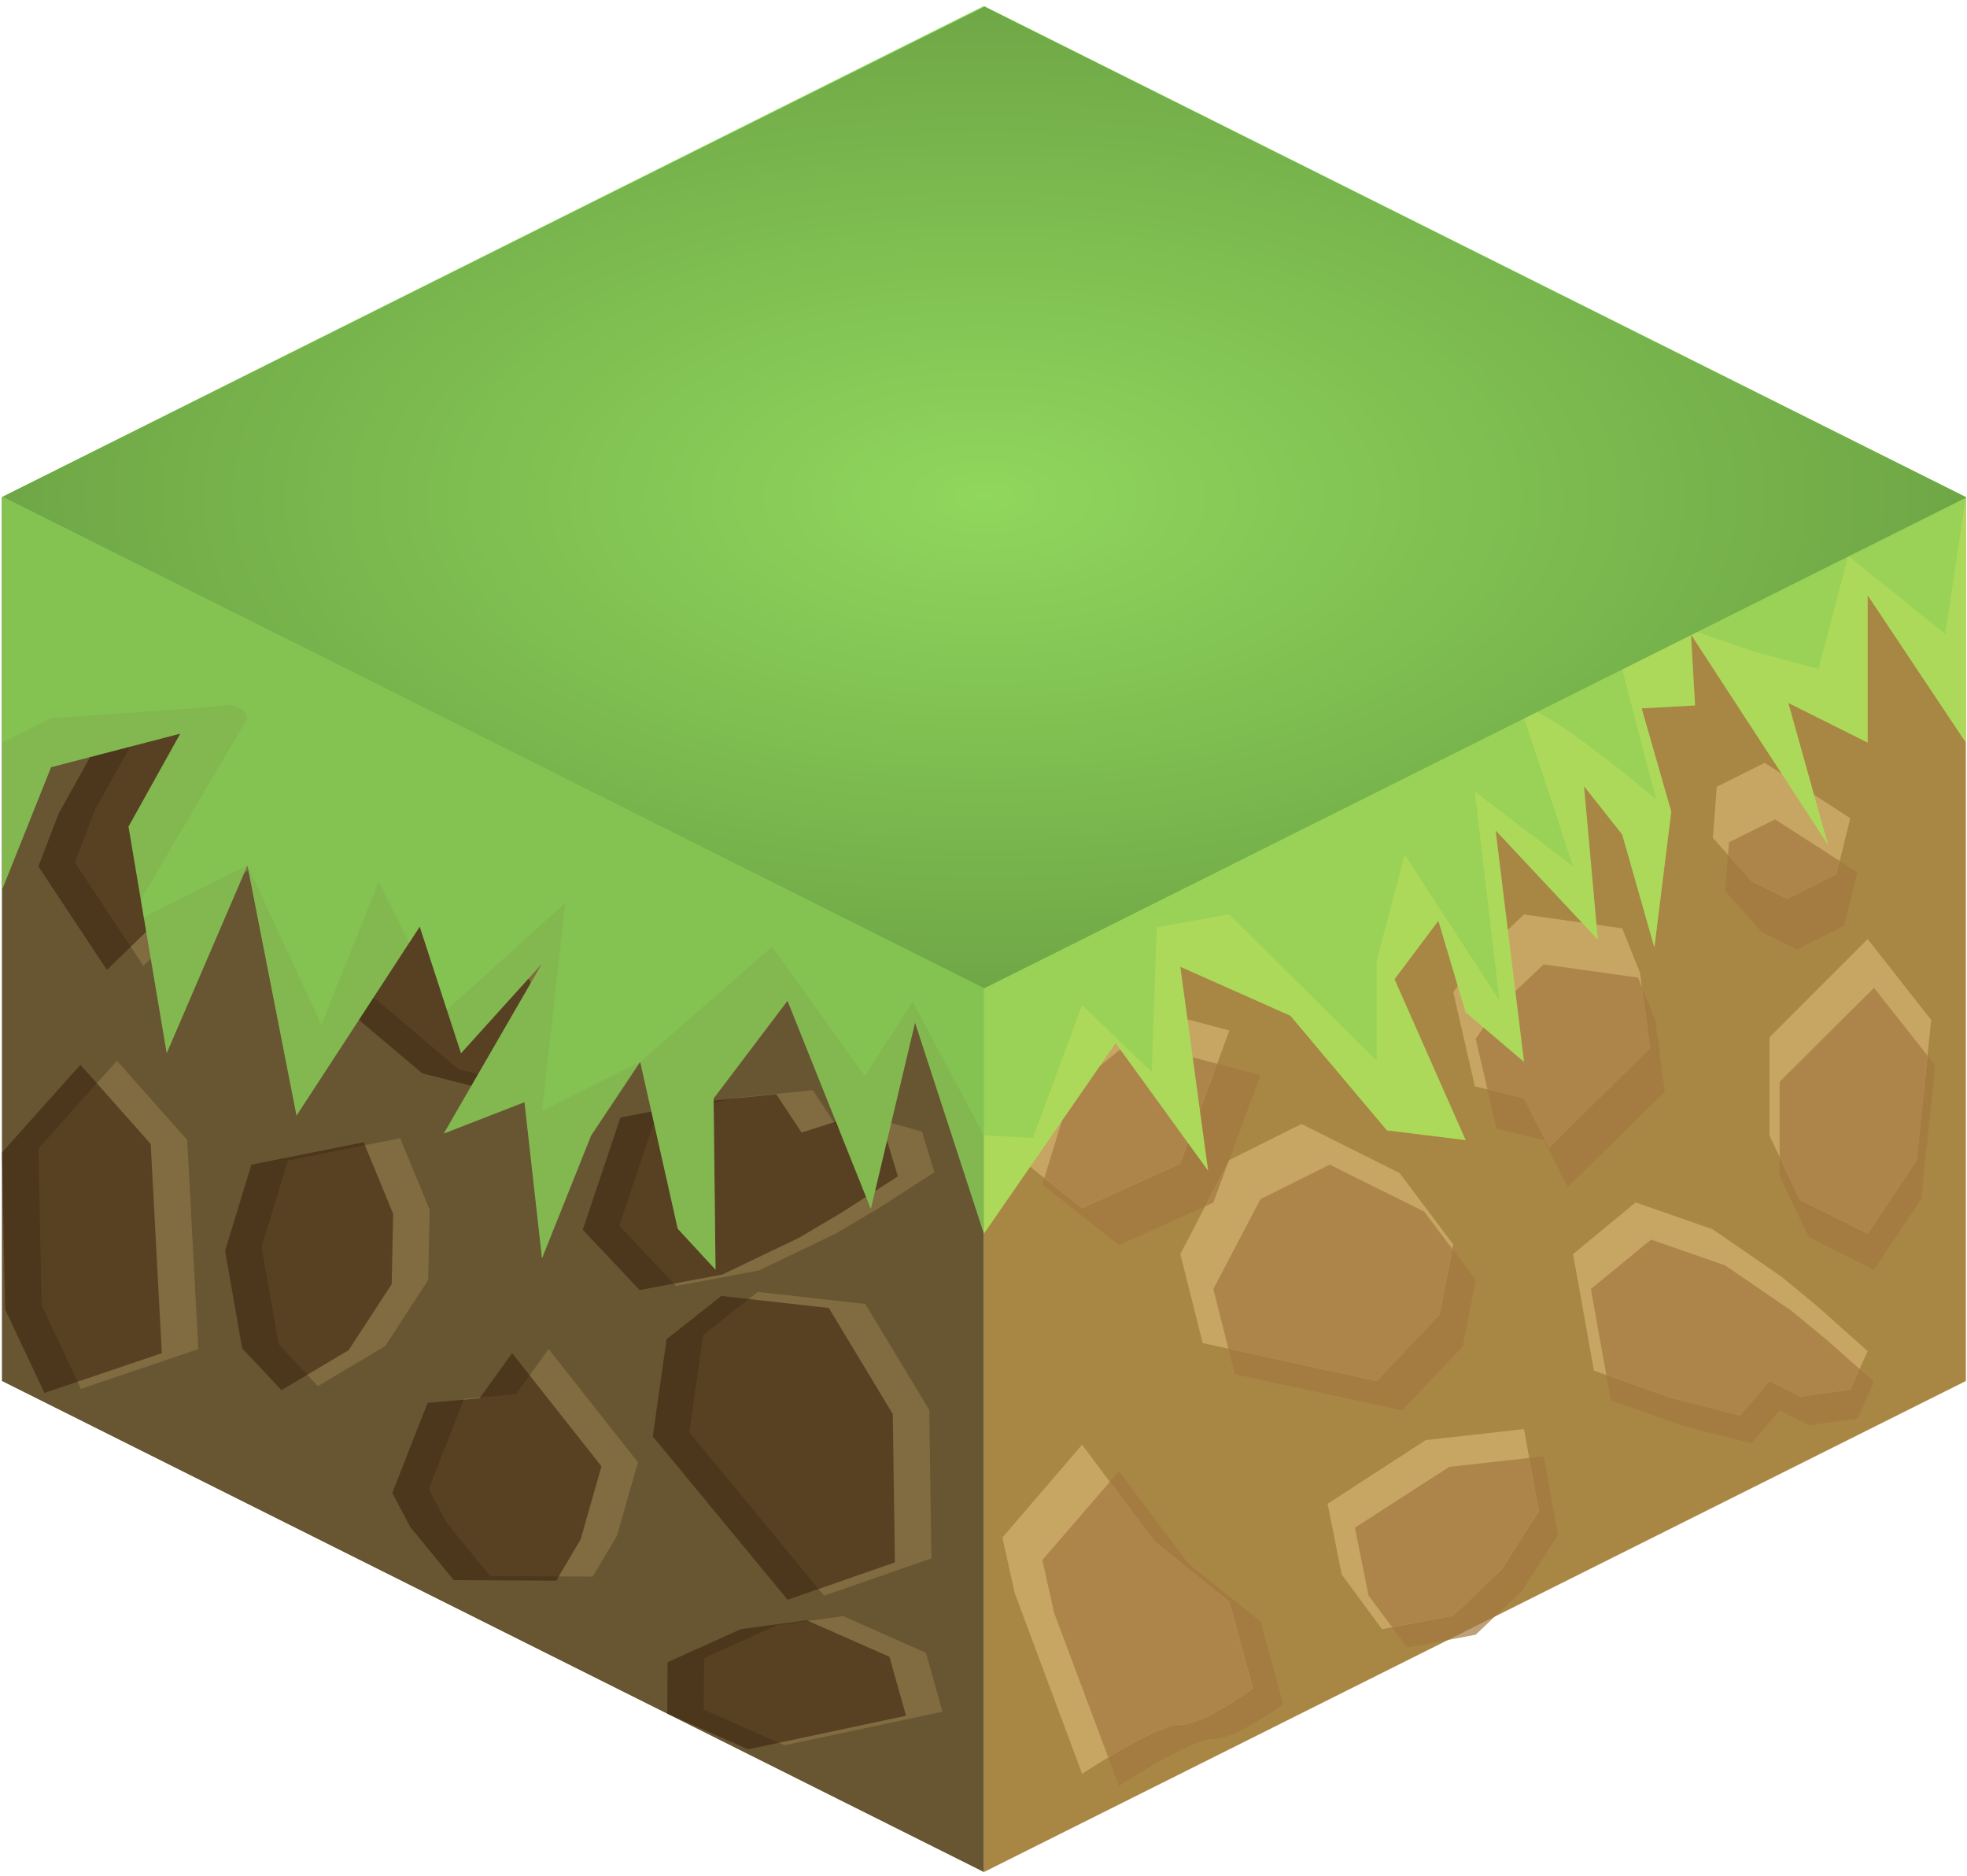 <?xml version="1.0" encoding="UTF-8" standalone="no"?><!DOCTYPE svg PUBLIC "-//W3C//DTD SVG 1.1//EN" "http://www.w3.org/Graphics/SVG/1.1/DTD/svg11.dtd"><svg width="100%" height="100%" viewBox="0 0 215 205" version="1.1" xmlns="http://www.w3.org/2000/svg" xmlns:xlink="http://www.w3.org/1999/xlink" xml:space="preserve" xmlns:serif="http://www.serif.com/" style="fill-rule:evenodd;clip-rule:evenodd;stroke-linejoin:round;stroke-miterlimit:1.414;"><g id="Grass_Block05"><g id="Grass_Block02"><g><path d="M214.875,54.328l0,96.598l-107.331,53.665l0,-96.598l107.331,-53.665Z" style="fill:#a88643;"/><path d="M122.301,160.789l-8.372,9.702l1.286,5.769l7.086,18.915c0,0 7.928,-5.204 10.317,-5.13c2.39,0.073 7.634,-3.797 7.634,-3.797l-2.475,-9.029l-7.89,-6.338l-7.586,-10.092Zm46.427,-1.629l-10.317,1.146l-10.317,6.652l1.483,7.395l4.239,5.711l7.483,-1.409l5.101,-4.848l3.889,-6.072l-1.561,-8.575Zm11.733,-23.688l-6.575,5.403l2.19,12.169l8.127,2.857l7.228,1.825l3.089,-3.594l3.27,1.626l5.224,-0.719l1.823,-4.026l-5.158,-4.576l-3.886,-3.198l-7.221,-4.948l-8.111,-2.819Zm-35.112,-8.191l-7.572,3.765l-5.159,9.829l2.356,9.299l18.278,3.958l6.626,-6.965l1.421,-7.296l-5.633,-7.46l-10.317,-5.13Zm59.488,-19.321l6.671,8.447l-1.512,14.639l-5.159,7.695l-7.137,-3.548l-3.18,-6.712l0,-10.261l10.317,-10.26Zm-90.908,21.488l3.214,-10.479l6.475,-5.224l14.159,3.776l-5.159,13.913l-10.317,4.64l-8.372,-6.626Zm49.64,-19.169l5.159,-4.884l10.317,1.445l1.869,4.614l1.058,7.876l-10.607,10.404l-2.637,-5.152l-5.159,-1.231l-2.27,-9.838l2.27,-3.234Zm30.449,-20.732l8.996,5.787l-1.466,5.86l-5.159,2.565l-3.79,-1.885l-4.027,-4.489l0.413,-5.335l5.033,-2.503Z" style="fill:#a37841;fill-opacity:0.7;"/><path d="M204.142,102.627l6.94,8.836l-1.574,15.313l-5.366,8.05l-7.425,-3.712l-3.308,-7.021l0,-10.733l10.733,-10.733" style="fill:#c7a664;"/><clipPath id="_clip1"><path d="M204.142,102.627l6.94,8.836l-1.574,15.313l-5.366,8.05l-7.425,-3.712l-3.308,-7.021l0,-10.733l10.733,-10.733"/></clipPath><g clip-path="url(#_clip1)"><path d="M122.301,160.789l-8.372,9.702l1.286,5.769l7.086,18.915c0,0 7.928,-5.204 10.317,-5.13c2.39,0.073 7.634,-3.797 7.634,-3.797l-2.475,-9.029l-7.89,-6.338l-7.586,-10.092Zm46.427,-1.629l-10.317,1.146l-10.317,6.652l1.483,7.395l4.239,5.711l7.483,-1.409l5.101,-4.848l3.889,-6.072l-1.561,-8.575Zm11.733,-23.688l-6.575,5.403l2.19,12.169l8.127,2.857l7.228,1.825l3.089,-3.594l3.27,1.626l5.224,-0.719l1.823,-4.026l-5.158,-4.576l-3.886,-3.198l-7.221,-4.948l-8.111,-2.819Zm-35.112,-8.191l-7.572,3.765l-5.159,9.829l2.356,9.299l18.278,3.958l6.626,-6.965l1.421,-7.296l-5.633,-7.46l-10.317,-5.13Zm59.488,-19.321l6.671,8.447l-1.512,14.639l-5.159,7.695l-7.137,-3.548l-3.18,-6.712l0,-10.261l10.317,-10.26Zm-90.908,21.488l3.214,-10.479l6.475,-5.224l14.159,3.776l-5.159,13.913l-10.317,4.64l-8.372,-6.626Zm49.64,-19.169l5.159,-4.884l10.317,1.445l1.869,4.614l1.058,7.876l-10.607,10.404l-2.637,-5.152l-5.159,-1.231l-2.27,-9.838l2.27,-3.234Zm30.449,-20.732l8.996,5.787l-1.466,5.86l-5.159,2.565l-3.79,-1.885l-4.027,-4.489l0.413,-5.335l5.033,-2.503Z" style="fill:#a37841;fill-opacity:0.7;"/></g><path d="M192.887,83.366l9.358,6.054l-1.525,6.129l-5.367,2.683l-3.943,-1.971l-4.189,-4.696l0.429,-5.581l5.237,-2.618Z" style="fill:#c7a664;"/><clipPath id="_clip2"><path d="M192.887,83.366l9.358,6.054l-1.525,6.129l-5.367,2.683l-3.943,-1.971l-4.189,-4.696l0.429,-5.581l5.237,-2.618Z"/></clipPath><g clip-path="url(#_clip2)"><path d="M122.301,160.789l-8.372,9.702l1.286,5.769l7.086,18.915c0,0 7.928,-5.204 10.317,-5.13c2.39,0.073 7.634,-3.797 7.634,-3.797l-2.475,-9.029l-7.89,-6.338l-7.586,-10.092Zm46.427,-1.629l-10.317,1.146l-10.317,6.652l1.483,7.395l4.239,5.711l7.483,-1.409l5.101,-4.848l3.889,-6.072l-1.561,-8.575Zm11.733,-23.688l-6.575,5.403l2.19,12.169l8.127,2.857l7.228,1.825l3.089,-3.594l3.27,1.626l5.224,-0.719l1.823,-4.026l-5.158,-4.576l-3.886,-3.198l-7.221,-4.948l-8.111,-2.819Zm-35.112,-8.191l-7.572,3.765l-5.159,9.829l2.356,9.299l18.278,3.958l6.626,-6.965l1.421,-7.296l-5.633,-7.46l-10.317,-5.13Zm59.488,-19.321l6.671,8.447l-1.512,14.639l-5.159,7.695l-7.137,-3.548l-3.18,-6.712l0,-10.261l10.317,-10.26Zm-90.908,21.488l3.214,-10.479l6.475,-5.224l14.159,3.776l-5.159,13.913l-10.317,4.64l-8.372,-6.626Zm49.64,-19.169l5.159,-4.884l10.317,1.445l1.869,4.614l1.058,7.876l-10.607,10.404l-2.637,-5.152l-5.159,-1.231l-2.27,-9.838l2.27,-3.234Zm30.449,-20.732l8.996,5.787l-1.466,5.86l-5.159,2.565l-3.79,-1.885l-4.027,-4.489l0.413,-5.335l5.033,-2.503Z" style="fill:#a37841;fill-opacity:0.7;"/></g><path d="M161.209,105.053l5.367,-5.11l10.733,1.512l1.944,4.827l1.101,8.238l-11.034,10.884l-2.744,-5.39l-5.367,-1.288l-2.362,-10.291l2.362,-3.382" style="fill:#c7a664;"/><clipPath id="_clip3"><path d="M161.209,105.053l5.367,-5.11l10.733,1.512l1.944,4.827l1.101,8.238l-11.034,10.884l-2.744,-5.39l-5.367,-1.288l-2.362,-10.291l2.362,-3.382"/></clipPath><g clip-path="url(#_clip3)"><path d="M122.301,160.789l-8.372,9.702l1.286,5.769l7.086,18.915c0,0 7.928,-5.204 10.317,-5.13c2.39,0.073 7.634,-3.797 7.634,-3.797l-2.475,-9.029l-7.89,-6.338l-7.586,-10.092Zm46.427,-1.629l-10.317,1.146l-10.317,6.652l1.483,7.395l4.239,5.711l7.483,-1.409l5.101,-4.848l3.889,-6.072l-1.561,-8.575Zm11.733,-23.688l-6.575,5.403l2.19,12.169l8.127,2.857l7.228,1.825l3.089,-3.594l3.27,1.626l5.224,-0.719l1.823,-4.026l-5.158,-4.576l-3.886,-3.198l-7.221,-4.948l-8.111,-2.819Zm-35.112,-8.191l-7.572,3.765l-5.159,9.829l2.356,9.299l18.278,3.958l6.626,-6.965l1.421,-7.296l-5.633,-7.46l-10.317,-5.13Zm59.488,-19.321l6.671,8.447l-1.512,14.639l-5.159,7.695l-7.137,-3.548l-3.18,-6.712l0,-10.261l10.317,-10.26Zm-90.908,21.488l3.214,-10.479l6.475,-5.224l14.159,3.776l-5.159,13.913l-10.317,4.64l-8.372,-6.626Zm49.64,-19.169l5.159,-4.884l10.317,1.445l1.869,4.614l1.058,7.876l-10.607,10.404l-2.637,-5.152l-5.159,-1.231l-2.27,-9.838l2.27,-3.234Zm30.449,-20.732l8.996,5.787l-1.466,5.86l-5.159,2.565l-3.79,-1.885l-4.027,-4.489l0.413,-5.335l5.033,-2.503Z" style="fill:#a37841;fill-opacity:0.7;"/></g><path d="M178.783,131.406l-6.841,5.652l2.278,12.729l8.455,2.989l7.52,1.909l3.214,-3.759l3.401,1.701l5.435,-0.753l1.897,-4.211l-5.367,-4.787l-4.042,-3.346l-7.512,-5.175l-8.438,-2.949Z" style="fill:#c7a664;"/><clipPath id="_clip4"><path d="M178.783,131.406l-6.841,5.652l2.278,12.729l8.455,2.989l7.52,1.909l3.214,-3.759l3.401,1.701l5.435,-0.753l1.897,-4.211l-5.367,-4.787l-4.042,-3.346l-7.512,-5.175l-8.438,-2.949Z"/></clipPath><g clip-path="url(#_clip4)"><path d="M122.301,160.789l-8.372,9.702l1.286,5.769l7.086,18.915c0,0 7.928,-5.204 10.317,-5.13c2.39,0.073 7.634,-3.797 7.634,-3.797l-2.475,-9.029l-7.89,-6.338l-7.586,-10.092Zm46.427,-1.629l-10.317,1.146l-10.317,6.652l1.483,7.395l4.239,5.711l7.483,-1.409l5.101,-4.848l3.889,-6.072l-1.561,-8.575Zm11.733,-23.688l-6.575,5.403l2.19,12.169l8.127,2.857l7.228,1.825l3.089,-3.594l3.27,1.626l5.224,-0.719l1.823,-4.026l-5.158,-4.576l-3.886,-3.198l-7.221,-4.948l-8.111,-2.819Zm-35.112,-8.191l-7.572,3.765l-5.159,9.829l2.356,9.299l18.278,3.958l6.626,-6.965l1.421,-7.296l-5.633,-7.46l-10.317,-5.13Zm59.488,-19.321l6.671,8.447l-1.512,14.639l-5.159,7.695l-7.137,-3.548l-3.18,-6.712l0,-10.261l10.317,-10.26Zm-90.908,21.488l3.214,-10.479l6.475,-5.224l14.159,3.776l-5.159,13.913l-10.317,4.64l-8.372,-6.626Zm49.64,-19.169l5.159,-4.884l10.317,1.445l1.869,4.614l1.058,7.876l-10.607,10.404l-2.637,-5.152l-5.159,-1.231l-2.27,-9.838l2.27,-3.234Zm30.449,-20.732l8.996,5.787l-1.466,5.86l-5.159,2.565l-3.79,-1.885l-4.027,-4.489l0.413,-5.335l5.033,-2.503Z" style="fill:#a37841;fill-opacity:0.7;"/></g><path d="M142.254,122.837l-7.878,3.939l-5.366,10.282l2.451,9.727l19.015,4.141l6.893,-7.287l1.478,-7.632l-5.86,-7.803l-10.733,-5.367Z" style="fill:#c7a664;"/><clipPath id="_clip5"><path d="M142.254,122.837l-7.878,3.939l-5.366,10.282l2.451,9.727l19.015,4.141l6.893,-7.287l1.478,-7.632l-5.86,-7.803l-10.733,-5.367Z"/></clipPath><g clip-path="url(#_clip5)"><path d="M122.301,160.789l-8.372,9.702l1.286,5.769l7.086,18.915c0,0 7.928,-5.204 10.317,-5.13c2.39,0.073 7.634,-3.797 7.634,-3.797l-2.475,-9.029l-7.89,-6.338l-7.586,-10.092Zm46.427,-1.629l-10.317,1.146l-10.317,6.652l1.483,7.395l4.239,5.711l7.483,-1.409l5.101,-4.848l3.889,-6.072l-1.561,-8.575Zm11.733,-23.688l-6.575,5.403l2.19,12.169l8.127,2.857l7.228,1.825l3.089,-3.594l3.27,1.626l5.224,-0.719l1.823,-4.026l-5.158,-4.576l-3.886,-3.198l-7.221,-4.948l-8.111,-2.819Zm-35.112,-8.191l-7.572,3.765l-5.159,9.829l2.356,9.299l18.278,3.958l6.626,-6.965l1.421,-7.296l-5.633,-7.46l-10.317,-5.13Zm59.488,-19.321l6.671,8.447l-1.512,14.639l-5.159,7.695l-7.137,-3.548l-3.18,-6.712l0,-10.261l10.317,-10.26Zm-90.908,21.488l3.214,-10.479l6.475,-5.224l14.159,3.776l-5.159,13.913l-10.317,4.64l-8.372,-6.626Zm49.64,-19.169l5.159,-4.884l10.317,1.445l1.869,4.614l1.058,7.876l-10.607,10.404l-2.637,-5.152l-5.159,-1.231l-2.27,-9.838l2.27,-3.234Zm30.449,-20.732l8.996,5.787l-1.466,5.86l-5.159,2.565l-3.79,-1.885l-4.027,-4.489l0.413,-5.335l5.033,-2.503Z" style="fill:#a37841;fill-opacity:0.7;"/></g><path d="M118.277,157.889l-8.71,10.148l1.338,6.036l7.372,19.785c0,0 8.247,-5.443 10.733,-5.366c2.486,0.076 7.942,-3.972 7.942,-3.972l-2.576,-9.445l-8.207,-6.629l-7.892,-10.557Z" style="fill:#c7a664;"/><clipPath id="_clip6"><path d="M118.277,157.889l-8.71,10.148l1.338,6.036l7.372,19.785c0,0 8.247,-5.443 10.733,-5.366c2.486,0.076 7.942,-3.972 7.942,-3.972l-2.576,-9.445l-8.207,-6.629l-7.892,-10.557Z"/></clipPath><g clip-path="url(#_clip6)"><path d="M122.301,160.789l-8.372,9.702l1.286,5.769l7.086,18.915c0,0 7.928,-5.204 10.317,-5.13c2.39,0.073 7.634,-3.797 7.634,-3.797l-2.475,-9.029l-7.89,-6.338l-7.586,-10.092Zm46.427,-1.629l-10.317,1.146l-10.317,6.652l1.483,7.395l4.239,5.711l7.483,-1.409l5.101,-4.848l3.889,-6.072l-1.561,-8.575Zm11.733,-23.688l-6.575,5.403l2.19,12.169l8.127,2.857l7.228,1.825l3.089,-3.594l3.27,1.626l5.224,-0.719l1.823,-4.026l-5.158,-4.576l-3.886,-3.198l-7.221,-4.948l-8.111,-2.819Zm-35.112,-8.191l-7.572,3.765l-5.159,9.829l2.356,9.299l18.278,3.958l6.626,-6.965l1.421,-7.296l-5.633,-7.46l-10.317,-5.13Zm59.488,-19.321l6.671,8.447l-1.512,14.639l-5.159,7.695l-7.137,-3.548l-3.18,-6.712l0,-10.261l10.317,-10.26Zm-90.908,21.488l3.214,-10.479l6.475,-5.224l14.159,3.776l-5.159,13.913l-10.317,4.64l-8.372,-6.626Zm49.64,-19.169l5.159,-4.884l10.317,1.445l1.869,4.614l1.058,7.876l-10.607,10.404l-2.637,-5.152l-5.159,-1.231l-2.27,-9.838l2.27,-3.234Zm30.449,-20.732l8.996,5.787l-1.466,5.86l-5.159,2.565l-3.79,-1.885l-4.027,-4.489l0.413,-5.335l5.033,-2.503Z" style="fill:#a37841;fill-opacity:0.7;"/></g><path d="M166.576,156.185l-10.733,1.199l-10.733,6.958l1.543,7.735l4.409,5.975l7.785,-1.475l5.307,-5.071l4.046,-6.352l-1.624,-8.969" style="fill:#c7a664;"/><clipPath id="_clip7"><path d="M166.576,156.185l-10.733,1.199l-10.733,6.958l1.543,7.735l4.409,5.975l7.785,-1.475l5.307,-5.071l4.046,-6.352l-1.624,-8.969"/></clipPath><g clip-path="url(#_clip7)"><path d="M122.301,160.789l-8.372,9.702l1.286,5.769l7.086,18.915c0,0 7.928,-5.204 10.317,-5.13c2.39,0.073 7.634,-3.797 7.634,-3.797l-2.475,-9.029l-7.89,-6.338l-7.586,-10.092Zm46.427,-1.629l-10.317,1.146l-10.317,6.652l1.483,7.395l4.239,5.711l7.483,-1.409l5.101,-4.848l3.889,-6.072l-1.561,-8.575Zm11.733,-23.688l-6.575,5.403l2.19,12.169l8.127,2.857l7.228,1.825l3.089,-3.594l3.27,1.626l5.224,-0.719l1.823,-4.026l-5.158,-4.576l-3.886,-3.198l-7.221,-4.948l-8.111,-2.819Zm-35.112,-8.191l-7.572,3.765l-5.159,9.829l2.356,9.299l18.278,3.958l6.626,-6.965l1.421,-7.296l-5.633,-7.46l-10.317,-5.13Zm59.488,-19.321l6.671,8.447l-1.512,14.639l-5.159,7.695l-7.137,-3.548l-3.18,-6.712l0,-10.261l10.317,-10.26Zm-90.908,21.488l3.214,-10.479l6.475,-5.224l14.159,3.776l-5.159,13.913l-10.317,4.64l-8.372,-6.626Zm49.64,-19.169l5.159,-4.884l10.317,1.445l1.869,4.614l1.058,7.876l-10.607,10.404l-2.637,-5.152l-5.159,-1.231l-2.27,-9.838l2.27,-3.234Zm30.449,-20.732l8.996,5.787l-1.466,5.86l-5.159,2.565l-3.79,-1.885l-4.027,-4.489l0.413,-5.335l5.033,-2.503Z" style="fill:#a37841;fill-opacity:0.7;"/></g><path d="M109.567,125.105l8.71,6.93l10.733,-4.854l5.366,-14.553l-14.73,-3.95l-6.736,5.465l-3.343,10.962" style="fill:#c7a664;"/><clipPath id="_clip8"><path d="M109.567,125.105l8.71,6.93l10.733,-4.854l5.366,-14.553l-14.73,-3.95l-6.736,5.465l-3.343,10.962"/></clipPath><g clip-path="url(#_clip8)"><path d="M122.301,160.789l-8.372,9.702l1.286,5.769l7.086,18.915c0,0 7.928,-5.204 10.317,-5.13c2.39,0.073 7.634,-3.797 7.634,-3.797l-2.475,-9.029l-7.89,-6.338l-7.586,-10.092Zm46.427,-1.629l-10.317,1.146l-10.317,6.652l1.483,7.395l4.239,5.711l7.483,-1.409l5.101,-4.848l3.889,-6.072l-1.561,-8.575Zm11.733,-23.688l-6.575,5.403l2.19,12.169l8.127,2.857l7.228,1.825l3.089,-3.594l3.27,1.626l5.224,-0.719l1.823,-4.026l-5.158,-4.576l-3.886,-3.198l-7.221,-4.948l-8.111,-2.819Zm-35.112,-8.191l-7.572,3.765l-5.159,9.829l2.356,9.299l18.278,3.958l6.626,-6.965l1.421,-7.296l-5.633,-7.46l-10.317,-5.13Zm59.488,-19.321l6.671,8.447l-1.512,14.639l-5.159,7.695l-7.137,-3.548l-3.18,-6.712l0,-10.261l10.317,-10.26Zm-90.908,21.488l3.214,-10.479l6.475,-5.224l14.159,3.776l-5.159,13.913l-10.317,4.64l-8.372,-6.626Zm49.64,-19.169l5.159,-4.884l10.317,1.445l1.869,4.614l1.058,7.876l-10.607,10.404l-2.637,-5.152l-5.159,-1.231l-2.27,-9.838l2.27,-3.234Zm30.449,-20.732l8.996,5.787l-1.466,5.86l-5.159,2.565l-3.79,-1.885l-4.027,-4.489l0.413,-5.335l5.033,-2.503Z" style="fill:#a37841;fill-opacity:0.7;"/></g></g><path d="M0.212,54.328l107.332,53.665l0,96.598l-107.332,-53.665l0,-96.598" style="fill:#685632;"/><clipPath id="_clip9"><path d="M0.212,54.328l107.332,53.665l0,96.598l-107.332,-53.665l0,-96.598"/></clipPath><g clip-path="url(#_clip9)"><path d="M90.074,174.39l11.734,-4.08l-0.235,-16.221l-6.989,-11.581l-11.749,-1.32l-5.987,4.726l-1.504,10.627l14.73,17.849" style="fill:#816b40;"/><path d="M85.752,190.738l17.273,-3.671l-1.819,-6.448l-9.043,-3.989l-7.196,0.973l-8.01,3.61l-0.029,5.632l8.824,3.893Z" style="fill:#816b40;"/><path d="M48.811,166.41l4.777,5.837l11.198,0.057l2.667,-4.498l2.28,-7.997l-9.77,-12.374l-3.564,4.939l-5.673,0.498l-3.859,9.848l1.944,3.69" style="fill:#816b40;"/><path d="M73.9,140.543l-6.21,-6.587l4.115,-12.273l9.073,-1.736l7.964,-0.802l2.763,4.188l3.72,-1.191l5.458,1.532l1.351,4.444l-6.163,3.963l-4.606,2.727l-8.414,4.037l-9.051,1.698Z" style="fill:#816b40;"/><path d="M34.75,151.488l-4.295,-4.586l-1.861,-10.647l2.871,-9.418l12.278,-2.445l3.219,7.814l-0.159,7.686l-4.698,7.216l-7.355,4.38Z" style="fill:#816b40;"/><path d="M15.676,105.56l-7.493,-11.31l2.215,-5.782l10.316,-18.523c0,0 7.68,6.584 10.235,6.868c2.555,0.284 7.573,5.082 7.573,5.082l-3.959,8.979l-9.33,5.376l-9.557,9.31Z" style="fill:#816b40;"/><path d="M60.965,119.602l-10.818,-2.741l-10.012,-8.444l2.664,-7.435l5.35,-5.277l7.762,2.587l4.721,5.789l3.253,6.875l-2.92,8.646" style="fill:#816b40;"/><path d="M4.202,125.517l8.581,-9.593l7.679,8.654l1.217,22.864l-12.833,4.345l-4.296,-9.13l-0.348,-17.14" style="fill:#816b40;"/><path d="M81.762,191.181l17.273,-3.67l-1.819,-6.448l-9.043,-3.989l-7.196,0.973l-8.01,3.609l-0.029,5.633l8.824,3.892Zm4.322,-16.347l-14.73,-17.849l1.504,-10.628l5.987,-4.725l11.749,1.32l6.989,11.581l0.235,16.221l-11.734,4.08Zm-41.263,-7.98l-1.944,-3.691l3.859,-9.847l5.674,-0.498l3.563,-4.94l9.77,12.374l-2.28,7.998l-2.667,4.498l-11.198,-0.058l-4.777,-5.836Zm-44.609,-40.894l8.581,-9.593l7.679,8.655l1.217,22.864l-12.833,4.344l-4.296,-9.129l-0.348,-17.141Zm30.548,25.971l-4.295,-4.586l-1.861,-10.647l2.871,-9.418l12.278,-2.445l3.22,7.815l-0.16,7.685l-4.698,7.216l-7.355,4.38Zm39.15,-10.945l-6.21,-6.586l4.115,-12.274l9.073,-1.736l7.964,-0.801l2.763,4.188l3.72,-1.192l5.458,1.532l1.351,4.445l-6.163,3.962l-4.606,2.728l-8.414,4.037l-9.051,1.697Zm-12.934,-20.94l-10.819,-2.742l-10.012,-8.443l2.664,-7.436l5.35,-5.277l7.762,2.587l4.721,5.79l3.253,6.875l-2.919,8.646Zm-45.29,-14.043l-7.493,-11.309l2.215,-5.782l10.316,-18.523c0,0 7.68,6.583 10.235,6.867c2.555,0.285 7.574,5.082 7.574,5.082l-3.96,8.98l-9.33,5.375l-9.557,9.31Z" style="fill:#311807;fill-opacity:0.5;"/></g><path d="M214.875,54.328l0,26.832l-10.733,-16.099l0,16.099l-8.671,-4.335l4.333,15.49l-14.975,-22.965l0.451,7.746l-5.842,0.317l3.237,11.288l-1.844,14.848l-3.522,-12.351l-4.17,-5.269l1.509,16.756l-11.171,-11.925l3.099,25.283l-6.378,-5.412l-2.98,-10l-4.79,6.386l7.77,17.581l-8.606,-1.063l-10.552,-12.529l-12.03,-5.352l3.04,22.285l-10.106,-13.941l-14.4,20.828l-7.526,-23.07l-4.833,20.348l-9.108,-22.734l-8.08,10.682l0.213,18.707l-4.13,-4.471l-4.102,-18.245l-5.367,8.05l-5.367,13.416l-1.916,-17.058l-8.817,3.427l6.34,-10.967l4.393,-7.601l-8.851,9.792l-4.513,-13.843l-13.468,20.655l-5.367,-27.337l-8.823,20.511l-4.172,-24.747l5.659,-10.166l-14.13,3.669l-5.367,13.416l0,-42.932l107.332,-53.666l107.331,53.666Z" style="fill:#99e164;"/><clipPath id="_clip10"><path d="M214.875,54.328l0,26.832l-10.733,-16.099l0,16.099l-8.671,-4.335l4.333,15.49l-14.975,-22.965l0.451,7.746l-5.842,0.317l3.237,11.288l-1.844,14.848l-3.522,-12.351l-4.17,-5.269l1.509,16.756l-11.171,-11.925l3.099,25.283l-6.378,-5.412l-2.98,-10l-4.79,6.386l7.77,17.581l-8.606,-1.063l-10.552,-12.529l-12.03,-5.352l3.04,22.285l-10.106,-13.941l-14.4,20.828l-7.526,-23.07l-4.833,20.348l-9.108,-22.734l-8.08,10.682l0.213,18.707l-4.13,-4.471l-4.102,-18.245l-5.367,8.05l-5.367,13.416l-1.916,-17.058l-8.817,3.427l6.34,-10.967l4.393,-7.601l-8.851,9.792l-4.513,-13.843l-13.468,20.655l-5.367,-27.337l-8.823,20.511l-4.172,-24.747l5.659,-10.166l-14.13,3.669l-5.367,13.416l0,-42.932l107.332,-53.666l107.331,53.666Z"/></clipPath><g clip-path="url(#_clip10)"><path d="M107.544,107.993l0,45.683l-72.925,-1.647l-34.407,-47.117l0,-50.656l107.332,53.737Z" style="fill:#311807;fill-opacity:0.2;"/><path d="M214.875,107.993l0,-53.665l-107.331,53.665l0,53.666l107.331,-53.666Z" style="fill:#febc3b;fill-opacity:0.2;"/><path d="M214.875,54.328l-2.247,14.976l-10.612,-8.547l-3.241,12.353l-6.985,-1.873l-12.71,-4.379l-1.771,6.252l3.708,14.246c0,0 -16.03,-13.515 -14.441,-8.879c1.588,4.636 5.366,16.209 5.366,16.209l-10.733,-8.159l2.682,22.807l-10.351,-15.909l-3.064,11.571l0,10.942l-16.1,-15.995l-7.94,1.397l-0.548,15.825l-7.611,-7.329l-5.367,14.519l-5.366,-0.262l-7.79,-14.628l-5.219,8.123l-10.144,-14.118l-14.413,12.573l-10.734,5.367l2.547,-22.74l-13.28,12.006l-7.128,-14.297l-6.252,15.621l-8.086,-17.423l-13.381,6.69l13.381,-22.79c0,0 -0.374,-1.702 -2.747,-1.374c-2.374,0.329 -18.719,1.374 -18.719,1.374l-5.367,2.683l-0.071,-26.868l107.331,-53.666l107.403,53.702Z" style="fill:#86cc55;fill-opacity:0.5;"/><path d="M107.579,0.715l107.367,53.648l-107.367,53.648l-107.295,-53.719l107.331,-53.559" style="fill:url(#_Radial11);"/></g></g></g><defs><radialGradient id="_Radial11" cx="0" cy="0" r="1" gradientUnits="userSpaceOnUse" gradientTransform="matrix(107.331,-0.142,0.071,53.666,107.615,54.328)"><stop offset="0" style="stop-color:#90d75d;stop-opacity:1"/><stop offset="1" style="stop-color:#6fa746;stop-opacity:1"/></radialGradient></defs></svg>
